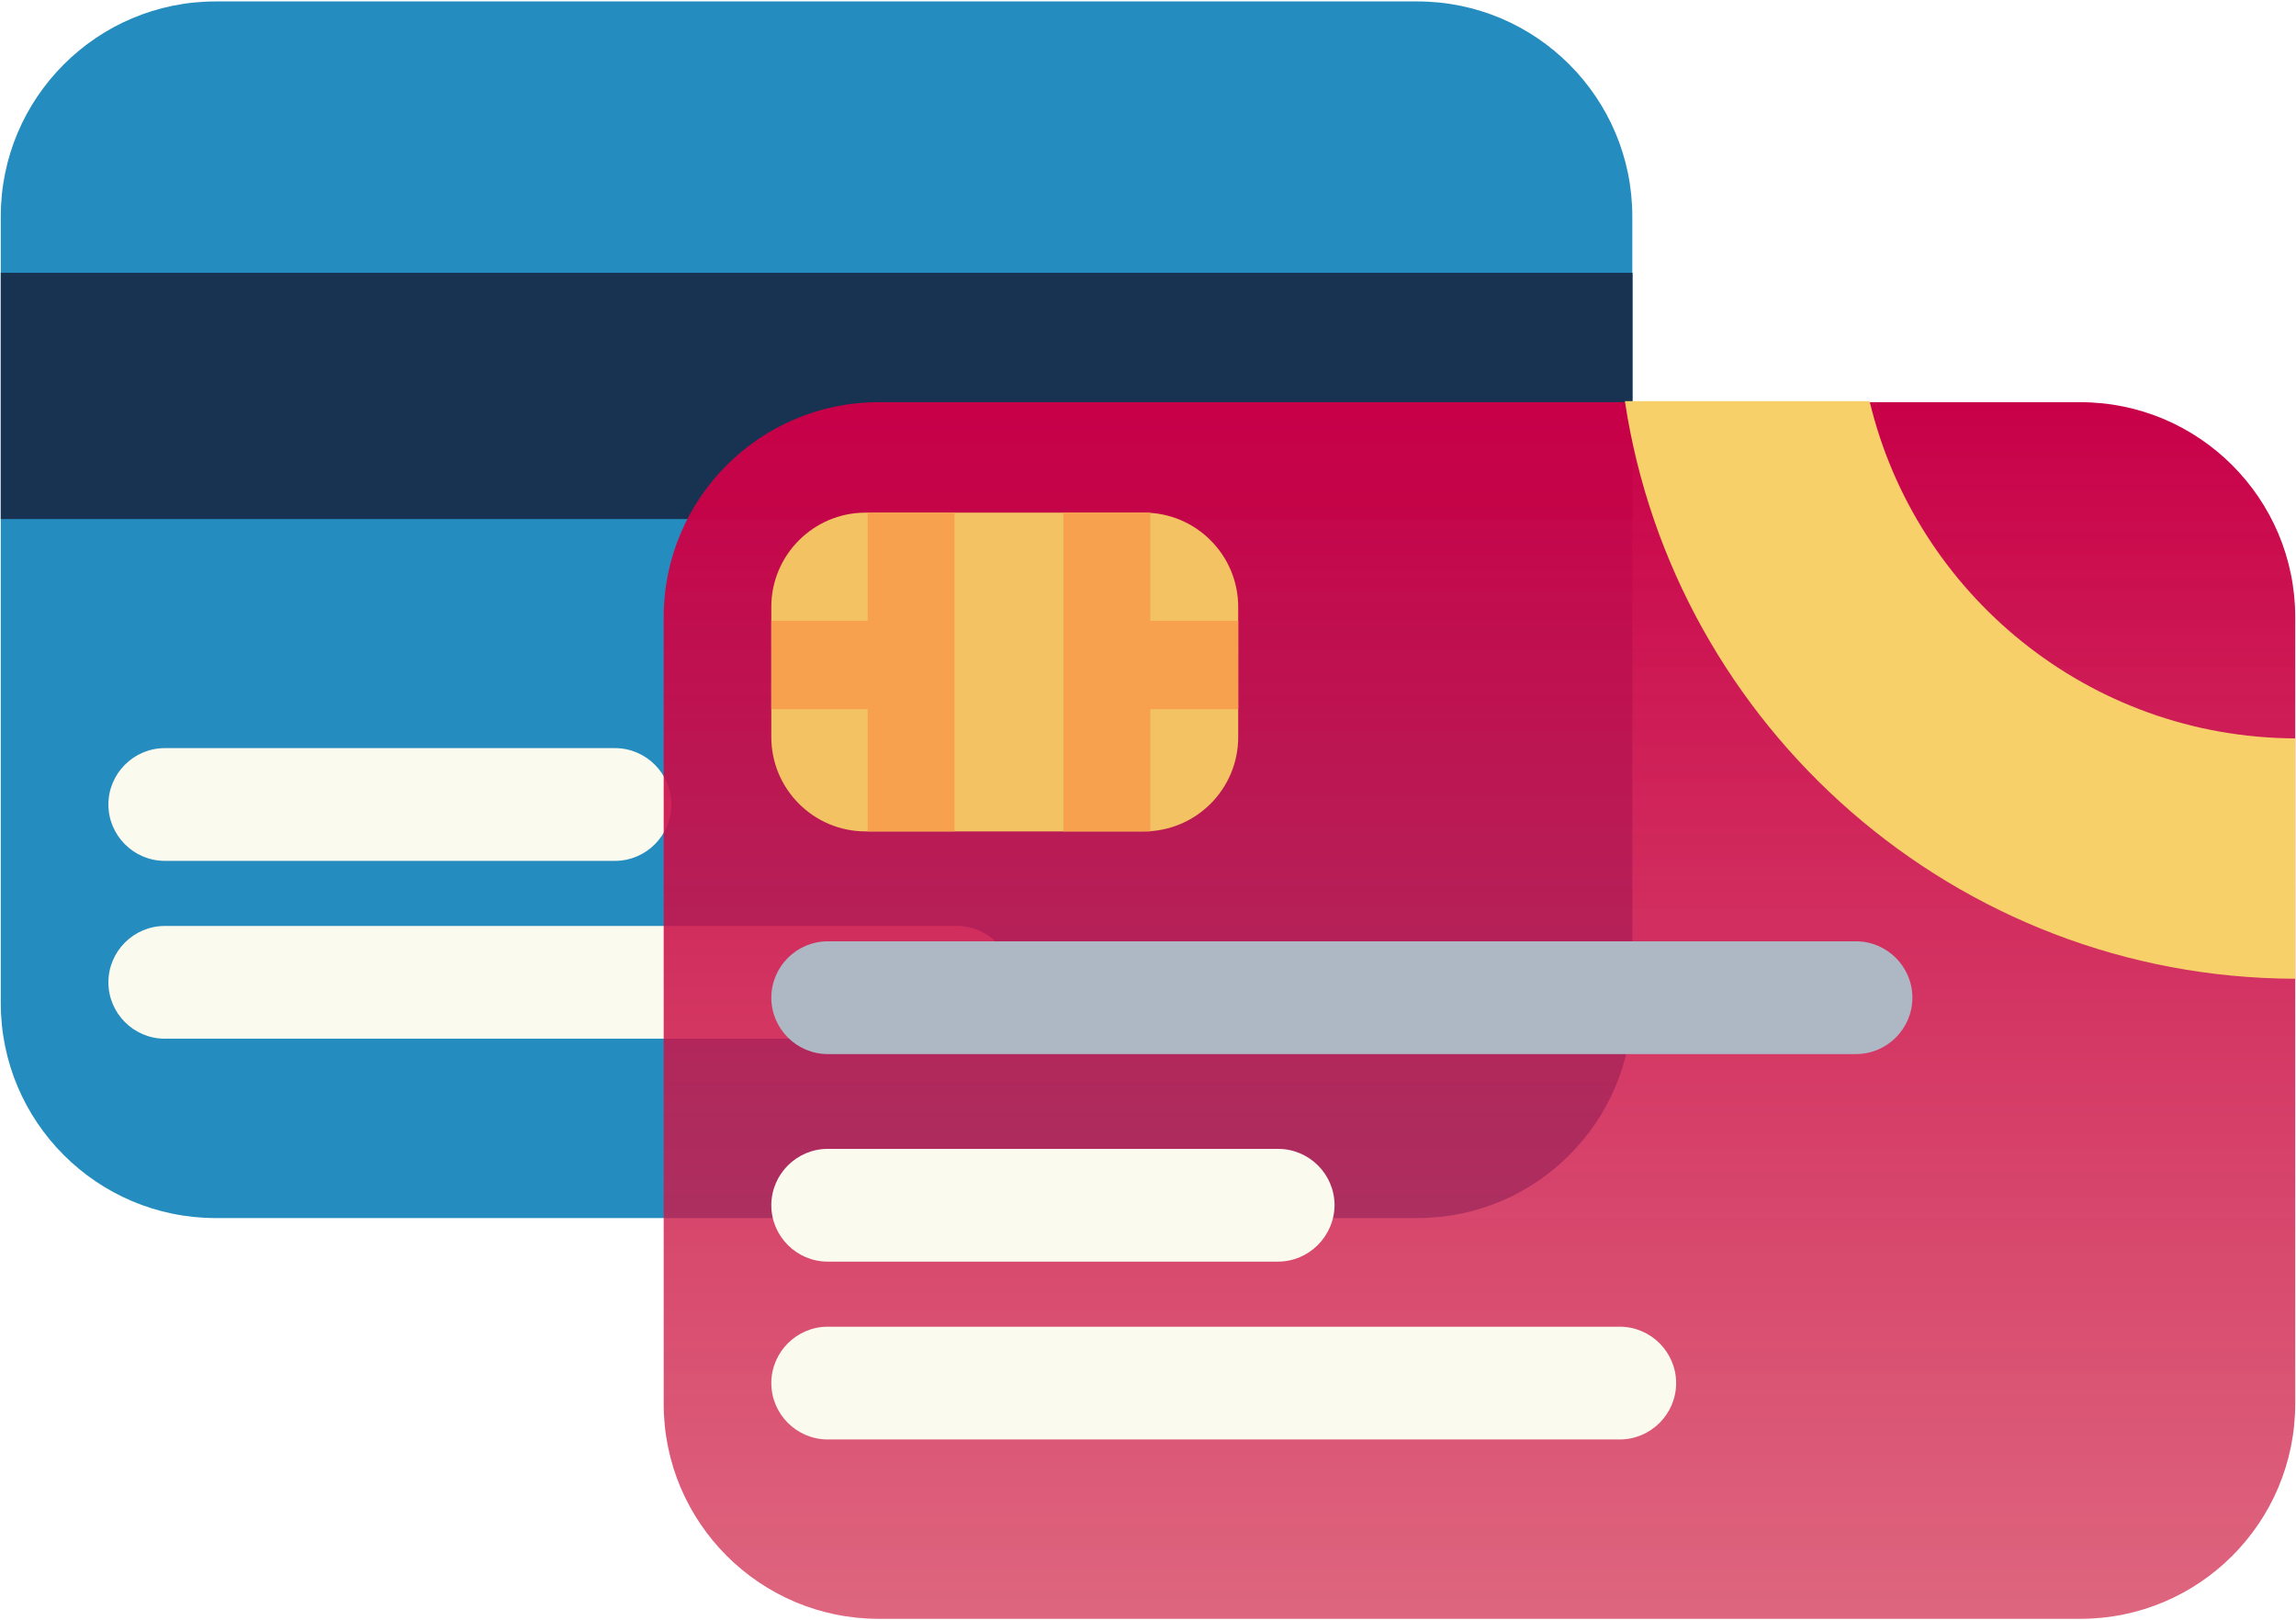 <svg width="700" height="494" viewBox="0 0 700 494" fill="none" xmlns="http://www.w3.org/2000/svg">
<path d="M432.109 371.375H65.781C29.609 371.375 0.234 342 0.234 305.828V65.984C0.234 29.812 29.609 0.438 65.781 0.438H432.109C468.281 0.438 497.656 29.812 497.656 65.984V305.75C497.656 342 468.359 371.375 432.109 371.375Z" fill="#248CBE"/>
<path d="M0.234 83.172H497.734V158.25H0.234V83.172Z" fill="#183351"/>
<path d="M187.5 262.469H50.234C40.781 262.469 33.047 254.734 33.047 245.281C33.047 235.828 40.781 228.094 50.234 228.094H187.5C196.953 228.094 204.687 235.828 204.687 245.281C204.687 254.734 196.953 262.469 187.5 262.469ZM291.719 316.688H50.234C40.781 316.688 33.047 308.953 33.047 299.5C33.047 290.047 40.781 282.313 50.234 282.313H291.719C301.172 282.313 308.906 290.047 308.906 299.5C308.906 308.953 301.172 316.688 291.719 316.688Z" fill="#FBFAEE"/>
<path d="M634.219 493.562H267.891C231.719 493.562 202.344 464.188 202.344 428.016V188.172C202.344 152 231.719 122.625 267.891 122.625H634.219C670.391 122.625 699.766 152 699.766 188.172V427.937C699.766 464.187 670.469 493.562 634.219 493.562Z" fill="url(#paint0_linear_2_3)"/>
<path d="M565.859 321.375H252.344C242.891 321.375 235.156 313.641 235.156 304.188C235.156 294.734 242.891 287 252.344 287H565.859C575.312 287 583.047 294.734 583.047 304.188C583.047 313.641 575.312 321.375 565.859 321.375Z" fill="#AEB8C4"/>
<path d="M389.609 384.656H252.344C242.891 384.656 235.156 376.922 235.156 367.469C235.156 358.016 242.891 350.281 252.344 350.281H389.687C399.141 350.281 406.875 358.016 406.875 367.469C406.797 376.922 399.062 384.656 389.609 384.656ZM493.828 438.875H252.344C242.891 438.875 235.156 431.141 235.156 421.687C235.156 412.234 242.891 404.5 252.344 404.5H493.828C503.281 404.5 511.016 412.234 511.016 421.687C511.016 431.141 503.281 438.875 493.828 438.875Z" fill="#FBFAEE"/>
<path d="M348.75 253.484H263.906C248.047 253.484 235.156 240.594 235.156 224.734V185.047C235.156 169.188 248.047 156.297 263.906 156.297H348.75C364.609 156.297 377.5 169.188 377.5 185.047V224.734C377.5 240.594 364.609 253.484 348.75 253.484Z" fill="#F3C262"/>
<path d="M377.5 189.266H350.703V156.297H324.219V253.484H350.703V216.219H377.5V189.266ZM264.531 156.297V189.266H235.156V216.219H264.531V253.484H291.016V156.297H264.531Z" fill="#F7A04D"/>
<path d="M699.766 298.406V225.125C636.797 224.891 583.984 181.062 570 122.312H495.391C510.391 221.688 596.328 298.172 699.766 298.406Z" fill="#F8D069"/>
<defs>
<linearGradient id="paint0_linear_2_3" x1="451.055" y1="122.625" x2="451.055" y2="493.562" gradientUnits="userSpaceOnUse">
<stop stop-color="#C80048"/>
<stop offset="1" stop-color="#D02548" stop-opacity="0.703"/>
</linearGradient>
</defs>
</svg>
